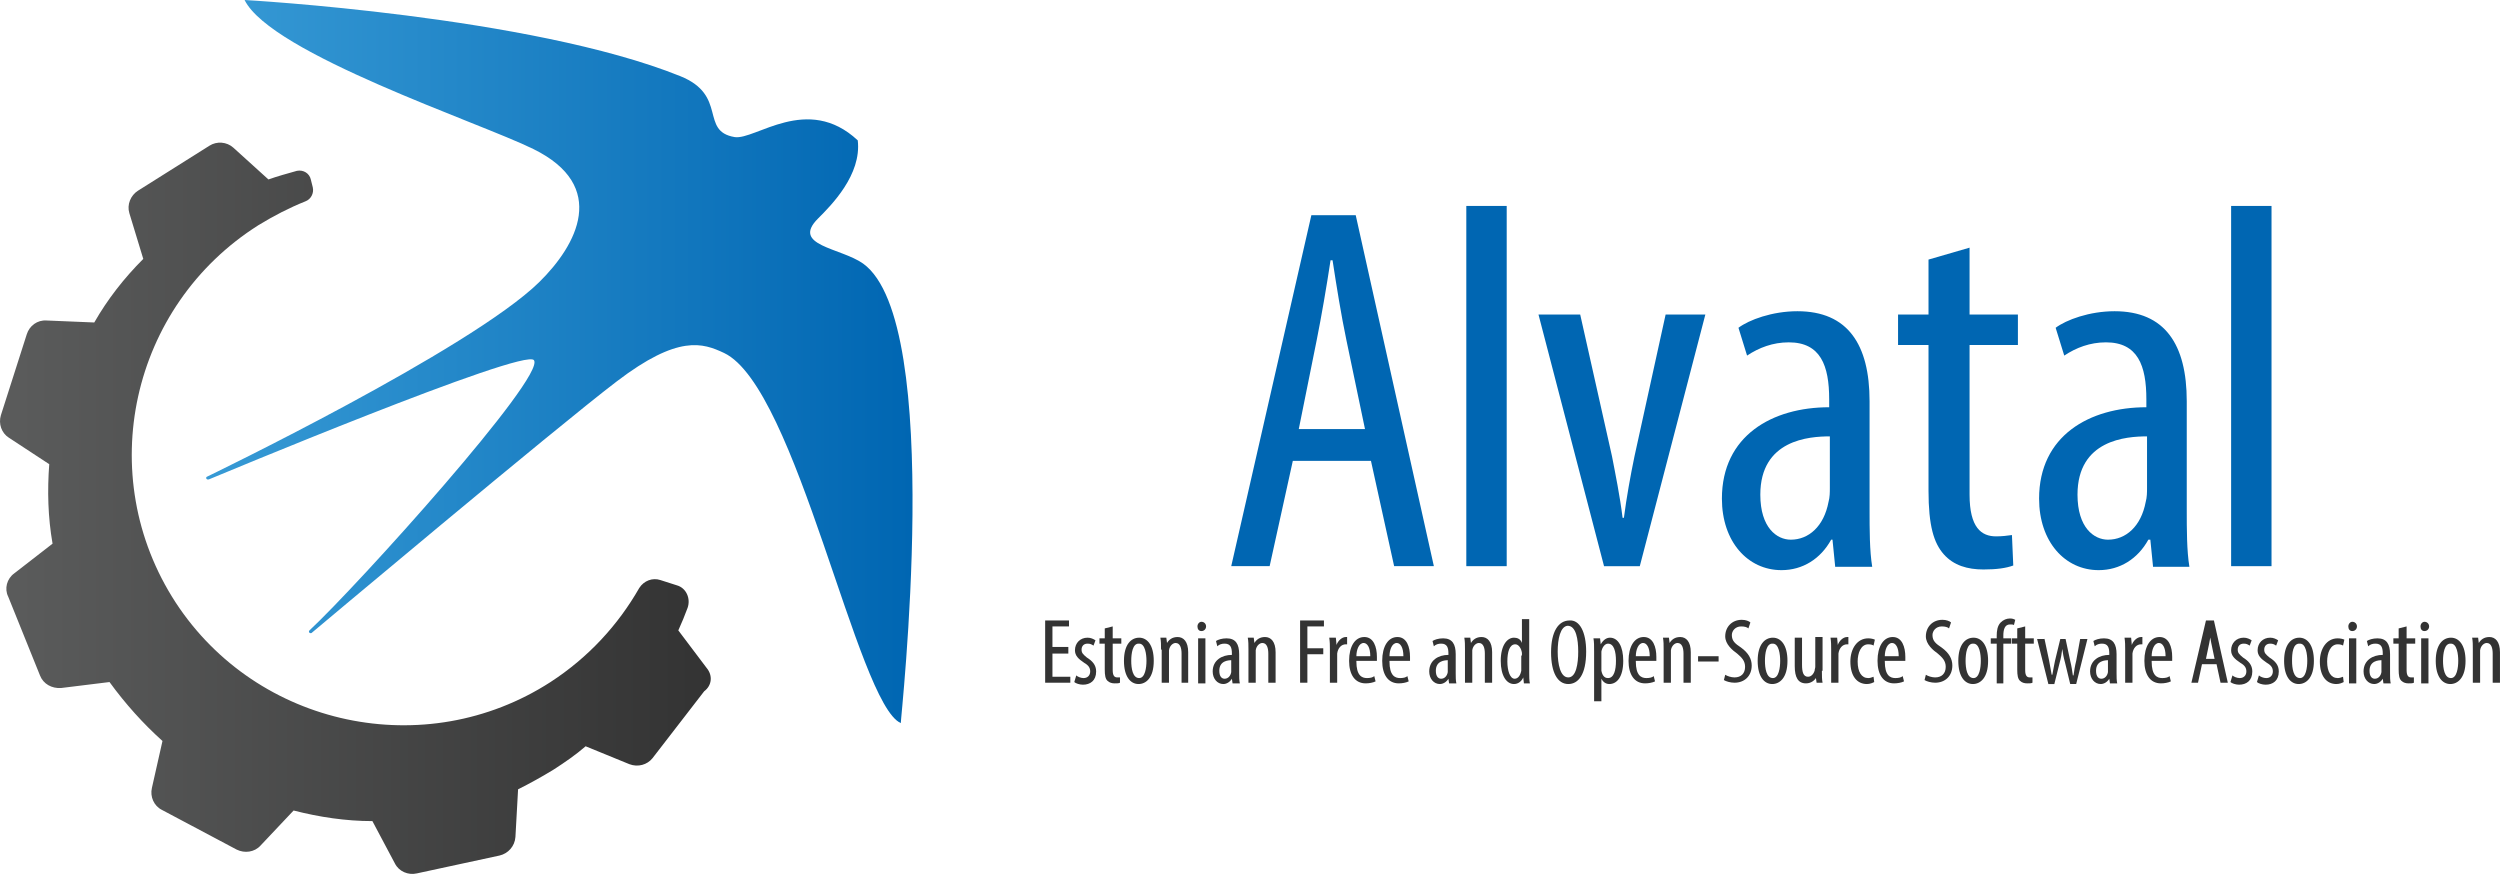 <!-- Created with Inkscape (http://www.inkscape.org/) -->
<svg xmlns:rdf="http://www.w3.org/1999/02/22-rdf-syntax-ns#" xmlns="http://www.w3.org/2000/svg" version="1.1" xmlns:cc="http://creativecommons.org/ns#" xmlns:dc="http://purl.org/dc/elements/1.1/" viewBox="0 0 377.54 131.98">
 <defs>
  <linearGradient id="SVGID_7_" y2="183.93" gradientUnits="userSpaceOnUse" x2="780.33" y1="183.93" x1="673.68">
   <stop stop-color="#379AD5" offset="0"/>
   <stop stop-color="#0066B2" offset="1"/>
  </linearGradient>
  <linearGradient id="SVGID_8_" y2="206.4" gradientUnits="userSpaceOnUse" x2="749.94" y1="206.4" x1="642.7">
   <stop stop-color="#5B5C5C" offset="0"/>
   <stop stop-color="#333" offset="1"/>
  </linearGradient>
 </defs>
 <g transform="translate(-11.232,-563.517)">
  <g transform="translate(-631.332,434.017)">
   <path fill="url(#SVGID_7_)" d="m772.9,169.3c-3.4-2.4-10.9-2.7-6.8-6.8,2-2,6.6-6.6,6-11.8-7.6-7.1-15.5,0-18.6-0.5-5.3-0.9-1-6.3-8.2-9.2-22.6-9.1-65.8-11.5-65.8-11.5,4,8.1,35.5,18.5,43.6,22.5,11.4,5.6,6.6,14.5,0.9,20.1-10.4,10.2-50.2,29.4-50.2,29.4-0.2,0.1-0.1,0.5,0.3,0.4,0,0,47.8-20,49.1-18,1.8,2.5-26.6,34-33.9,40.8-0.2,0.2,0,0.5,0.3,0.4,0,0,36.9-31,46.1-38,9.3-7.1,13-5.8,16.2-4.3,11,5.2,20.1,53,26.7,55.9-0.1-0.2,6.7-60.5-5.7-69.4z"/>
   <path fill="url(#SVGID_8_)" d="m749.3,230.4-4.3-5.7c0.5-1.1,1-2.3,1.4-3.4,0.5-1.4-0.2-3-1.6-3.4l-2.5-0.8c-1.2-0.4-2.5,0.1-3.2,1.2-3.2,5.6-7.7,10.5-13.4,14.2-18.9,12.2-44.3,6.8-56.6-12-12.5-19.2-6.8-44.8,12.5-57,2.3-1.4,4.6-2.6,7.1-3.6,0.8-0.3,1.3-1.2,1.1-2.1l-0.3-1.2c-0.2-0.9-1.1-1.5-2.1-1.3-1.4,0.4-2.9,0.8-4.3,1.3l-5.3-4.8c-1-0.9-2.5-1-3.6-0.3l-10.8,6.8c-1.1,0.7-1.7,2.1-1.3,3.4l2.1,6.9c-2.9,2.9-5.4,6.1-7.4,9.6l-7.2-0.3c-1.4-0.1-2.6,0.8-3,2.1l-3.9,12.2c-0.4,1.3,0.1,2.7,1.2,3.4l6.1,4c-0.3,4-0.2,8,0.5,12l-5.8,4.5c-1.1,0.8-1.5,2.3-0.9,3.5l4.8,11.9c0.5,1.3,1.8,2,3.2,1.9l7.3-0.9c2.4,3.3,5.1,6.3,8,8.9l-1.6,7.1c-0.3,1.3,0.3,2.7,1.5,3.3l11.3,6c1.2,0.6,2.7,0.4,3.6-0.6l5-5.3c3.9,1,7.9,1.6,11.9,1.6l3.4,6.4c0.6,1.2,2,1.8,3.3,1.5l12.5-2.7c1.3-0.3,2.3-1.4,2.4-2.8l0.4-7.2c1.8-0.9,3.6-1.9,5.4-3,1.7-1.1,3.3-2.2,4.8-3.5l6.6,2.7c1.3,0.5,2.7,0.1,3.5-0.9l7.8-10.1c1.2-0.9,1.3-2.4,0.4-3.5z"/>
   <path fill="#0066b2" d="m837.8,199.1-3.5,15.9h-5.8l12.1-53h6.7l11.8,53h-6l-3.5-15.9h-11.8zm10.9-4.8-2.8-13.4c-0.8-3.8-1.5-8.2-2.1-12.1h-0.3c-0.6,4-1.4,8.6-2.1,12.1l-2.7,13.4h10z"/>
   <path fill="#0066b2" d="m864,160.6h6.1v54.4h-6.1v-54.4z"/>
   <path fill="#0066b2" d="m881.2,177,4.8,21.4c0.5,2.6,1.2,6,1.6,9.3h0.2c0.4-3.1,1-6.4,1.6-9.3l4.7-21.4h6l-9.9,38h-5.4l-9.9-38h6.3z"/>
   <path fill="#0066b2" d="m919.7,215-0.4-4h-0.2c-1.6,2.9-4.3,4.6-7.5,4.6-5.1,0-9-4.3-9-10.8,0-9.5,7.6-13.8,16.2-13.8v-1.2c0-5.1-1.3-8.6-6.1-8.6-2.4,0-4.5,0.8-6.3,2l-1.3-4.2c1.6-1.2,5.1-2.5,8.9-2.5,7.6,0,10.9,5,10.9,13.6v16.4c0,2.9,0,6.2,0.4,8.6h-5.6zm-0.8-19.6c-3.1,0-10.5,0.5-10.5,8.8,0,5,2.5,6.8,4.6,6.8,2.7,0,5-2,5.7-5.7,0.2-0.7,0.2-1.5,0.2-2.1v-7.8z"/>
   <path fill="#0066b2" d="M940,166.9v10.1h7.3v4.6h-7.3v22.6c0,5,1.8,6.3,4,6.3,0.9,0,1.7-0.1,2.4-0.2l0.2,4.6c-1.1,0.4-2.5,0.6-4.5,0.6-2.4,0-4.5-0.6-6-2.3s-2.3-4.3-2.3-9.6v-22h-4.6v-4.6h4.6v-8.3l6.2-1.8z"/>
   <path fill="#0066b2" d="m967.7,215-0.4-4h-0.3c-1.6,2.9-4.3,4.6-7.5,4.6-5.1,0-9-4.3-9-10.8,0-9.5,7.6-13.8,16.2-13.8v-1.2c0-5.1-1.3-8.6-6.1-8.6-2.4,0-4.5,0.8-6.3,2l-1.3-4.2c1.6-1.2,5.1-2.5,8.9-2.5,7.6,0,10.9,5,10.9,13.6v16.4c0,2.9,0,6.2,0.4,8.6h-5.5zm-0.9-19.6c-3.1,0-10.5,0.5-10.5,8.8,0,5,2.5,6.8,4.6,6.8,2.7,0,5-2,5.7-5.7,0.2-0.7,0.2-1.5,0.2-2.1v-7.8z"/>
   <path fill="#0066b2" d="m979.5,160.6h6.1v54.4h-6.1v-54.4z"/>
   <path fill="#333" d="m803.9,228.2h-2.4v3.5h2.7v0.9h-3.8v-9.4h3.6v0.9h-2.5v3.1h2.4v1z"/>
   <path fill="#333" d="m805.1,231.5c0.2,0.2,0.7,0.4,1.1,0.4,0.6,0,1-0.4,1-1,0-0.5-0.2-0.9-0.9-1.3-0.9-0.6-1.4-1.1-1.4-1.9,0-1.1,0.8-1.9,1.9-1.9,0.5,0,0.9,0.2,1.2,0.4l-0.3,0.8c-0.3-0.2-0.5-0.3-0.9-0.3-0.6,0-0.9,0.4-0.9,0.9s0.2,0.7,0.8,1.2c0.8,0.5,1.4,1.1,1.4,2.1,0,1.4-0.9,2-2,2-0.5,0-1.1-0.2-1.3-0.4l0.3-1z"/>
   <path fill="#333" d="m810.6,224.1v1.8h1.3v0.8h-1.3v4c0,0.9,0.3,1.1,0.7,1.1h0.4v0.8c-0.2,0.1-0.4,0.1-0.8,0.1s-0.8-0.1-1.1-0.4-0.4-0.8-0.4-1.7v-3.9h-0.8v-0.8h0.8v-1.5l1.2-0.3z"/>
   <path fill="#333" d="m816.8,229.3c0,2.6-1.2,3.5-2.3,3.5-1.2,0-2.2-1.1-2.2-3.5,0-2.5,1.1-3.5,2.3-3.5s2.2,1.1,2.2,3.5zm-3.4,0c0,1.1,0.2,2.6,1.2,2.6,0.9,0,1.1-1.6,1.1-2.6s-0.2-2.6-1.1-2.6c-1-0.1-1.2,1.5-1.2,2.6z"/>
   <path fill="#333" d="m817.9,227.6c0-0.8,0-1.2-0.1-1.8h0.9l0.1,0.8c0.3-0.5,0.8-0.9,1.6-0.9,0.9,0,1.6,0.7,1.6,2.3v4.6h-1v-4.4c0-0.8-0.2-1.6-0.9-1.6-0.4,0-0.9,0.4-1,1.1v0.6,4.3h-1.1v-5z"/>
   <path fill="#333" d="m824.7,224.1c0,0.4-0.3,0.7-0.7,0.7s-0.6-0.3-0.6-0.7,0.3-0.7,0.6-0.7c0.4,0,0.7,0.3,0.7,0.7zm-1.2,8.6v-6.8h1.1v6.8h-1.1z"/>
   <path fill="#333" d="m828.7,232.7-0.1-0.7c-0.3,0.5-0.8,0.8-1.3,0.8-0.9,0-1.6-0.8-1.6-1.9,0-1.7,1.4-2.5,2.9-2.5v-0.2c0-0.9-0.2-1.5-1.1-1.5-0.4,0-0.8,0.1-1.1,0.4l-0.2-0.8c0.3-0.2,0.9-0.4,1.6-0.4,1.4,0,1.9,0.9,1.9,2.4v2.9c0,0.5,0,1.1,0.1,1.5h-1.1zm-0.1-3.5c-0.6,0-1.9,0.1-1.9,1.6,0,0.9,0.4,1.2,0.8,1.2,0.5,0,0.9-0.4,1-1v-0.4-1.4z"/>
   <path fill="#333" d="m831.1,227.6c0-0.8,0-1.2-0.1-1.8h0.9l0.1,0.8c0.3-0.5,0.8-0.9,1.6-0.9,0.9,0,1.6,0.7,1.6,2.3v4.6h-1.1v-4.4c0-0.8-0.2-1.6-0.9-1.6-0.4,0-0.9,0.4-1,1.1v0.6,4.3h-1.1v-5z"/>
   <path fill="#333" d="m838.9,223.2h3.6v0.9h-2.5v3.3h2.4v0.9h-2.4v4.3h-1.1v-9.4z"/>
   <path fill="#333" d="m843.4,227.6c0-0.6,0-1.2-0.1-1.8h1l0.1,1.1c0.2-0.6,0.8-1.2,1.4-1.2h0.2v1.1h-0.2c-0.7,0-1.2,0.6-1.3,1.4v0.6,3.8h-1.1v-5z"/>
   <path fill="#333" d="m847.4,229.4c0,2.1,0.8,2.5,1.6,2.5,0.5,0,0.9-0.1,1.1-0.3l0.2,0.8c-0.4,0.2-1,0.3-1.5,0.3-1.6,0-2.5-1.3-2.5-3.4,0-2.2,0.9-3.6,2.3-3.6s1.9,1.5,1.9,3v0.6h-3.1zm2.1-0.8c0-1.4-0.5-2-1-2-0.7,0-1.1,1-1.1,2h2.1z"/>
   <path fill="#333" d="m852.4,229.4c0,2.1,0.8,2.5,1.6,2.5,0.5,0,0.9-0.1,1.1-0.3l0.2,0.8c-0.4,0.2-1,0.3-1.5,0.3-1.6,0-2.5-1.3-2.5-3.4,0-2.2,0.9-3.6,2.3-3.6s1.9,1.5,1.9,3v0.6h-3.1zm2.1-0.8c0-1.4-0.5-2-1-2-0.7,0-1.1,1-1.1,2h2.1z"/>
   <path fill="#333" d="m861.4,232.7-0.1-0.7c-0.3,0.5-0.8,0.8-1.3,0.8-0.9,0-1.6-0.8-1.6-1.9,0-1.7,1.4-2.5,2.9-2.5v-0.2c0-0.9-0.2-1.5-1.1-1.5-0.4,0-0.8,0.1-1.1,0.4l-0.2-0.8c0.3-0.2,0.9-0.4,1.6-0.4,1.4,0,1.9,0.9,1.9,2.4v2.9c0,0.5,0,1.1,0.1,1.5h-1.1zm-0.1-3.5c-0.6,0-1.9,0.1-1.9,1.6,0,0.9,0.4,1.2,0.8,1.2,0.5,0,0.9-0.4,1-1v-0.4-1.4z"/>
   <path fill="#333" d="m863.8,227.6c0-0.8,0-1.2-0.1-1.8h0.9l0.1,0.8c0.3-0.5,0.8-0.9,1.6-0.9,0.9,0,1.6,0.7,1.6,2.3v4.6h-1.1v-4.4c0-0.8-0.2-1.6-0.9-1.6-0.4,0-0.9,0.4-1,1.1v0.6,4.3h-1.1v-5z"/>
   <path fill="#333" d="m873.5,223v8.1c0,0.5,0,1.2,0.1,1.6h-0.9l-0.1-0.9c-0.2,0.5-0.7,1-1.4,1-1.1,0-2-1.2-2-3.5,0-2.4,1-3.5,2-3.5,0.5,0,1,0.2,1.2,0.8v-3.6h1.1zm-1.1,5.5v-0.4c-0.1-0.7-0.5-1.3-1-1.3-0.9,0-1.2,1.2-1.2,2.6s0.4,2.6,1.1,2.6c0.3,0,0.8-0.2,1-1.2v-0.4-1.9z"/>
   <path fill="#333" d="m882.1,227.9c0,3.5-1.2,4.9-2.7,4.9-1.6,0-2.6-1.7-2.6-4.8s1.1-4.8,2.8-4.8c1.5-0.1,2.5,1.7,2.5,4.7zm-4.3,0c0,1.9,0.4,3.9,1.6,3.9s1.5-2.1,1.5-3.9-0.3-3.9-1.6-3.9c-1.1,0.1-1.5,2-1.5,3.9z"/>
   <path fill="#333" d="m883.3,228c0-1,0-1.6-0.1-2.1h1l0.1,0.9c0.4-0.7,0.9-1,1.4-1,1.2,0,2,1.3,2,3.5,0,2.5-1,3.5-2.1,3.5-0.6,0-1-0.4-1.2-0.8v3.4h-1.1v-7.4zm1.1,2.2v0.6c0.2,1,0.7,1.1,1,1.1,0.9,0,1.2-1.2,1.2-2.6s-0.3-2.6-1.2-2.6c-0.5,0-0.9,0.6-1,1.2v0.5,1.8z"/>
   <path fill="#333" d="m889.6,229.4c0,2.1,0.8,2.5,1.6,2.5,0.5,0,0.9-0.1,1.1-0.3l0.2,0.8c-0.4,0.2-1,0.3-1.5,0.3-1.6,0-2.5-1.3-2.5-3.4,0-2.2,0.9-3.6,2.3-3.6s1.9,1.5,1.9,3v0.6h-3.1zm2.1-0.8c0-1.4-0.5-2-1-2-0.7,0-1.1,1-1.1,2h2.1z"/>
   <path fill="#333" d="m893.8,227.6c0-0.8,0-1.2-0.1-1.8h0.9l0.1,0.8c0.3-0.5,0.8-0.9,1.6-0.9,0.9,0,1.6,0.7,1.6,2.3v4.6h-1.1v-4.4c0-0.8-0.2-1.6-0.9-1.6-0.4,0-0.9,0.4-1,1.1v0.6,4.3h-1.1v-5z"/>
   <path fill="#333" d="m902.1,228.6v0.8h-3.1v-0.8h3.1z"/>
   <path fill="#333" d="m903.1,231.4c0.3,0.2,0.9,0.4,1.4,0.4,1,0,1.6-0.6,1.6-1.6,0-0.9-0.5-1.4-1.2-2-0.7-0.5-1.8-1.4-1.8-2.6,0-1.4,1-2.5,2.5-2.5,0.6,0,1.1,0.2,1.3,0.4l-0.3,0.9c-0.2-0.2-0.6-0.3-1.1-0.3-0.9,0-1.4,0.7-1.4,1.3,0,0.9,0.5,1.3,1.4,1.9,1.1,0.8,1.6,1.7,1.6,2.7,0,1.6-1.1,2.6-2.6,2.6-0.6,0-1.3-0.2-1.6-0.4l0.2-0.8z"/>
   <path fill="#333" d="m912.5,229.3c0,2.6-1.2,3.5-2.3,3.5-1.2,0-2.2-1.1-2.2-3.5,0-2.5,1.1-3.5,2.3-3.5s2.2,1.1,2.2,3.5zm-3.4,0c0,1.1,0.2,2.6,1.2,2.6,0.9,0,1.1-1.6,1.1-2.6s-0.2-2.6-1.1-2.6c-1-0.1-1.2,1.5-1.2,2.6z"/>
   <path fill="#333" d="m917.7,230.8c0,0.8,0,1.3,0.1,1.8h-0.9l-0.1-0.7c-0.2,0.3-0.7,0.8-1.5,0.8-1.2,0-1.7-0.9-1.7-2.6v-4.3h1.1v4.1c0,1.1,0.2,1.8,0.9,1.8,0.6,0,0.9-0.6,1-0.9,0-0.2,0.1-0.4,0.1-0.6v-4.5h1.1v5.1z"/>
   <path fill="#333" d="m919.1,227.6c0-0.6,0-1.2-0.1-1.8h1l0.1,1.1c0.2-0.6,0.8-1.2,1.4-1.2h0.2v1.1h-0.2c-0.7,0-1.2,0.6-1.3,1.4v0.6,3.8h-1.1v-5z"/>
   <path fill="#333" d="m925.6,232.5c-0.2,0.1-0.6,0.3-1.1,0.3-1.5,0-2.5-1.2-2.5-3.4,0-1.9,1-3.5,2.7-3.5,0.4,0,0.8,0.1,1,0.2l-0.2,0.9c-0.1-0.1-0.4-0.2-0.8-0.2-1.1,0-1.6,1.3-1.6,2.6,0,1.6,0.6,2.5,1.6,2.5,0.3,0,0.5-0.1,0.8-0.2l0.1,0.8z"/>
   <path fill="#333" d="m927.2,229.4c0,2.1,0.8,2.5,1.6,2.5,0.5,0,0.9-0.1,1.1-0.3l0.2,0.8c-0.4,0.2-1,0.3-1.5,0.3-1.6,0-2.5-1.3-2.5-3.4,0-2.2,0.9-3.6,2.3-3.6s1.9,1.5,1.9,3v0.6h-3.1zm2.1-0.8c0-1.4-0.5-2-1-2-0.7,0-1.1,1-1.1,2h2.1z"/>
   <path fill="#333" d="m933.4,231.4c0.3,0.2,0.9,0.4,1.4,0.4,1,0,1.6-0.6,1.6-1.6,0-0.9-0.5-1.4-1.2-2-0.7-0.5-1.8-1.4-1.8-2.6,0-1.4,1-2.5,2.5-2.5,0.6,0,1.1,0.2,1.3,0.4l-0.3,0.9c-0.2-0.2-0.6-0.3-1.1-0.3-0.9,0-1.4,0.7-1.4,1.3,0,0.9,0.5,1.3,1.4,1.9,1.1,0.8,1.6,1.7,1.6,2.7,0,1.6-1.1,2.6-2.6,2.6-0.6,0-1.3-0.2-1.6-0.4l0.2-0.8z"/>
   <path fill="#333" d="m942.8,229.3c0,2.6-1.2,3.5-2.3,3.5-1.2,0-2.2-1.1-2.2-3.5,0-2.5,1.1-3.5,2.3-3.5s2.2,1.1,2.2,3.5zm-3.4,0c0,1.1,0.2,2.6,1.2,2.6,0.9,0,1.1-1.6,1.1-2.6s-0.2-2.6-1.1-2.6c-1-0.1-1.2,1.5-1.2,2.6z"/>
   <path fill="#333" d="m944.1,232.7v-6h-0.9v-0.8h0.9v-0.4c0-0.7,0.1-1.5,0.6-2,0.4-0.4,0.9-0.6,1.4-0.6,0.4,0,0.6,0.1,0.8,0.2l-0.2,0.8c-0.1-0.1-0.3-0.1-0.6-0.1-0.8,0-1,0.8-1,1.7v0.4h1.2v0.8h-1.2v6h-1z"/>
   <path fill="#333" d="m948.4,224.1v1.8h1.3v0.8h-1.3v4c0,0.9,0.3,1.1,0.7,1.1h0.4v0.8c-0.2,0.1-0.4,0.1-0.8,0.1s-0.8-0.1-1.1-0.4-0.4-0.8-0.4-1.7v-3.9h-0.8v-0.8h0.8v-1.5l1.2-0.3z"/>
   <path fill="#333" d="m951.3,225.9,0.7,3.3c0.1,0.7,0.3,1.5,0.4,2.2h0.1c0.1-0.7,0.3-1.5,0.4-2.1l0.8-3.3h0.8l0.7,3.3c0.2,0.8,0.3,1.5,0.4,2.2h0.1c0.1-0.7,0.2-1.4,0.4-2.2l0.6-3.3h1.1l-1.7,6.8h-0.9l-0.8-3.3c-0.2-0.7-0.3-1.3-0.4-2-0.1,0.8-0.2,1.4-0.4,2.1l-0.8,3.2h-0.9l-1.7-6.8h1.1z"/>
   <path fill="#333" d="m961.2,232.7-0.1-0.7c-0.3,0.5-0.8,0.8-1.3,0.8-0.9,0-1.6-0.8-1.6-1.9,0-1.7,1.4-2.5,2.9-2.5v-0.2c0-0.9-0.2-1.5-1.1-1.5-0.4,0-0.8,0.1-1.1,0.4l-0.2-0.8c0.3-0.2,0.9-0.4,1.6-0.4,1.4,0,1.9,0.9,1.9,2.4v2.9c0,0.5,0,1.1,0.1,1.5h-1.1zm-0.2-3.5c-0.6,0-1.9,0.1-1.9,1.6,0,0.9,0.4,1.2,0.8,1.2,0.5,0,0.9-0.4,1-1v-0.4-1.4z"/>
   <path fill="#333" d="m963.5,227.6c0-0.6,0-1.2-0.1-1.8h1l0.1,1.1c0.2-0.6,0.8-1.2,1.4-1.2h0.2v1.1h-0.2c-0.7,0-1.2,0.6-1.3,1.4v0.6,3.8h-1.1v-5z"/>
   <path fill="#333" d="m967.5,229.4c0,2.1,0.8,2.5,1.6,2.5,0.5,0,0.9-0.1,1.1-0.3l0.2,0.8c-0.4,0.2-1,0.3-1.5,0.3-1.6,0-2.5-1.3-2.5-3.4,0-2.2,0.9-3.6,2.3-3.6s1.9,1.5,1.9,3v0.6h-3.1zm2.1-0.8c0-1.4-0.5-2-1-2-0.7,0-1.1,1-1.1,2h2.1z"/>
   <path fill="#333" d="m975.1,229.8-0.6,2.8h-1l2.2-9.4h1.2l2.1,9.4h-1.1l-0.6-2.8h-2.2zm1.9-0.8-0.5-2.4c-0.1-0.7-0.3-1.5-0.4-2.2h0.5c-0.1,0.7-0.3,1.5-0.4,2.2l-0.5,2.4h1.9z"/>
   <path fill="#333" d="m979.7,231.5c0.2,0.2,0.7,0.4,1.1,0.4,0.6,0,1-0.4,1-1,0-0.5-0.2-0.9-0.9-1.3-0.9-0.6-1.4-1.1-1.4-1.9,0-1.1,0.8-1.9,1.9-1.9,0.5,0,0.9,0.2,1.2,0.4l-0.3,0.8c-0.3-0.2-0.5-0.3-0.9-0.3-0.6,0-0.9,0.4-0.9,0.9s0.2,0.7,0.8,1.2c0.8,0.5,1.4,1.1,1.4,2.1,0,1.4-0.9,2-2,2-0.5,0-1.1-0.2-1.3-0.4l0.3-1z"/>
   <path fill="#333" d="m983.7,231.5c0.2,0.2,0.7,0.4,1.1,0.4,0.6,0,1-0.4,1-1,0-0.5-0.2-0.9-0.9-1.3-0.9-0.6-1.4-1.1-1.4-1.9,0-1.1,0.8-1.9,1.9-1.9,0.5,0,0.9,0.2,1.2,0.4l-0.3,0.8c-0.3-0.2-0.5-0.3-0.9-0.3-0.6,0-0.9,0.4-0.9,0.9s0.2,0.7,0.8,1.2c0.8,0.5,1.4,1.1,1.4,2.1,0,1.4-0.9,2-2,2-0.5,0-1.1-0.2-1.3-0.4l0.3-1z"/>
   <path fill="#333" d="m992,229.3c0,2.6-1.2,3.5-2.3,3.5-1.2,0-2.2-1.1-2.2-3.5,0-2.5,1.1-3.5,2.3-3.5s2.2,1.1,2.2,3.5zm-3.3,0c0,1.1,0.2,2.6,1.2,2.6,0.9,0,1.1-1.6,1.1-2.6s-0.2-2.6-1.1-2.6c-1.1-0.1-1.2,1.5-1.2,2.6z"/>
   <path fill="#333" d="m996.5,232.5c-0.2,0.1-0.6,0.3-1.1,0.3-1.5,0-2.5-1.2-2.5-3.4,0-1.9,1-3.5,2.7-3.5,0.4,0,0.8,0.1,1,0.2l-0.2,0.9c-0.1-0.1-0.4-0.2-0.8-0.2-1.1,0-1.6,1.3-1.6,2.6,0,1.6,0.6,2.5,1.6,2.5,0.3,0,0.5-0.1,0.8-0.2l0.1,0.8z"/>
   <path fill="#333" d="m998.5,224.1c0,0.4-0.3,0.7-0.7,0.7s-0.6-0.3-0.6-0.7,0.3-0.7,0.6-0.7c0.4,0,0.7,0.3,0.7,0.7zm-1.2,8.6v-6.8h1.1v6.8h-1.1z"/>
   <path fill="#333" d="m1002.5,232.7-0.1-0.7c-0.3,0.5-0.8,0.8-1.3,0.8-0.9,0-1.6-0.8-1.6-1.9,0-1.7,1.4-2.5,2.9-2.5v-0.2c0-0.9-0.2-1.5-1.1-1.5-0.4,0-0.8,0.1-1.1,0.4l-0.2-0.8c0.3-0.2,0.9-0.4,1.6-0.4,1.4,0,1.9,0.9,1.9,2.4v2.9c0,0.5,0,1.1,0.1,1.5h-1.1zm-0.2-3.5c-0.6,0-1.9,0.1-1.9,1.6,0,0.9,0.4,1.2,0.8,1.2,0.5,0,0.9-0.4,1-1v-0.4-1.4z"/>
   <path fill="#333" d="m1006,224.1v1.8h1.3v0.8h-1.3v4c0,0.9,0.3,1.1,0.7,1.1h0.4v0.8c-0.2,0.1-0.4,0.1-0.8,0.1s-0.8-0.1-1.1-0.4-0.4-0.8-0.4-1.7v-3.9h-0.8v-0.8h0.8v-1.5l1.2-0.3z"/>
   <path fill="#333" d="m1009.4,224.1c0,0.4-0.3,0.7-0.7,0.7s-0.6-0.3-0.6-0.7,0.3-0.7,0.6-0.7c0.4,0,0.7,0.3,0.7,0.7zm-1.2,8.6v-6.8h1.1v6.8h-1.1z"/>
   <path fill="#333" d="m1014.9,229.3c0,2.6-1.2,3.5-2.3,3.5-1.2,0-2.2-1.1-2.2-3.5,0-2.5,1.1-3.5,2.3-3.5s2.2,1.1,2.2,3.5zm-3.4,0c0,1.1,0.2,2.6,1.2,2.6,0.9,0,1.1-1.6,1.1-2.6s-0.2-2.6-1.1-2.6c-1-0.1-1.2,1.5-1.2,2.6z"/>
   <path fill="#333" d="m1016,227.6c0-0.8,0-1.2-0.1-1.8h0.9l0.1,0.8c0.3-0.5,0.8-0.9,1.6-0.9,0.9,0,1.6,0.7,1.6,2.3v4.6h-1.1v-4.4c0-0.8-0.2-1.6-0.9-1.6-0.4,0-0.9,0.4-1,1.1v0.6,4.3h-1.1v-5z"/>
  </g>
 </g>
</svg>
